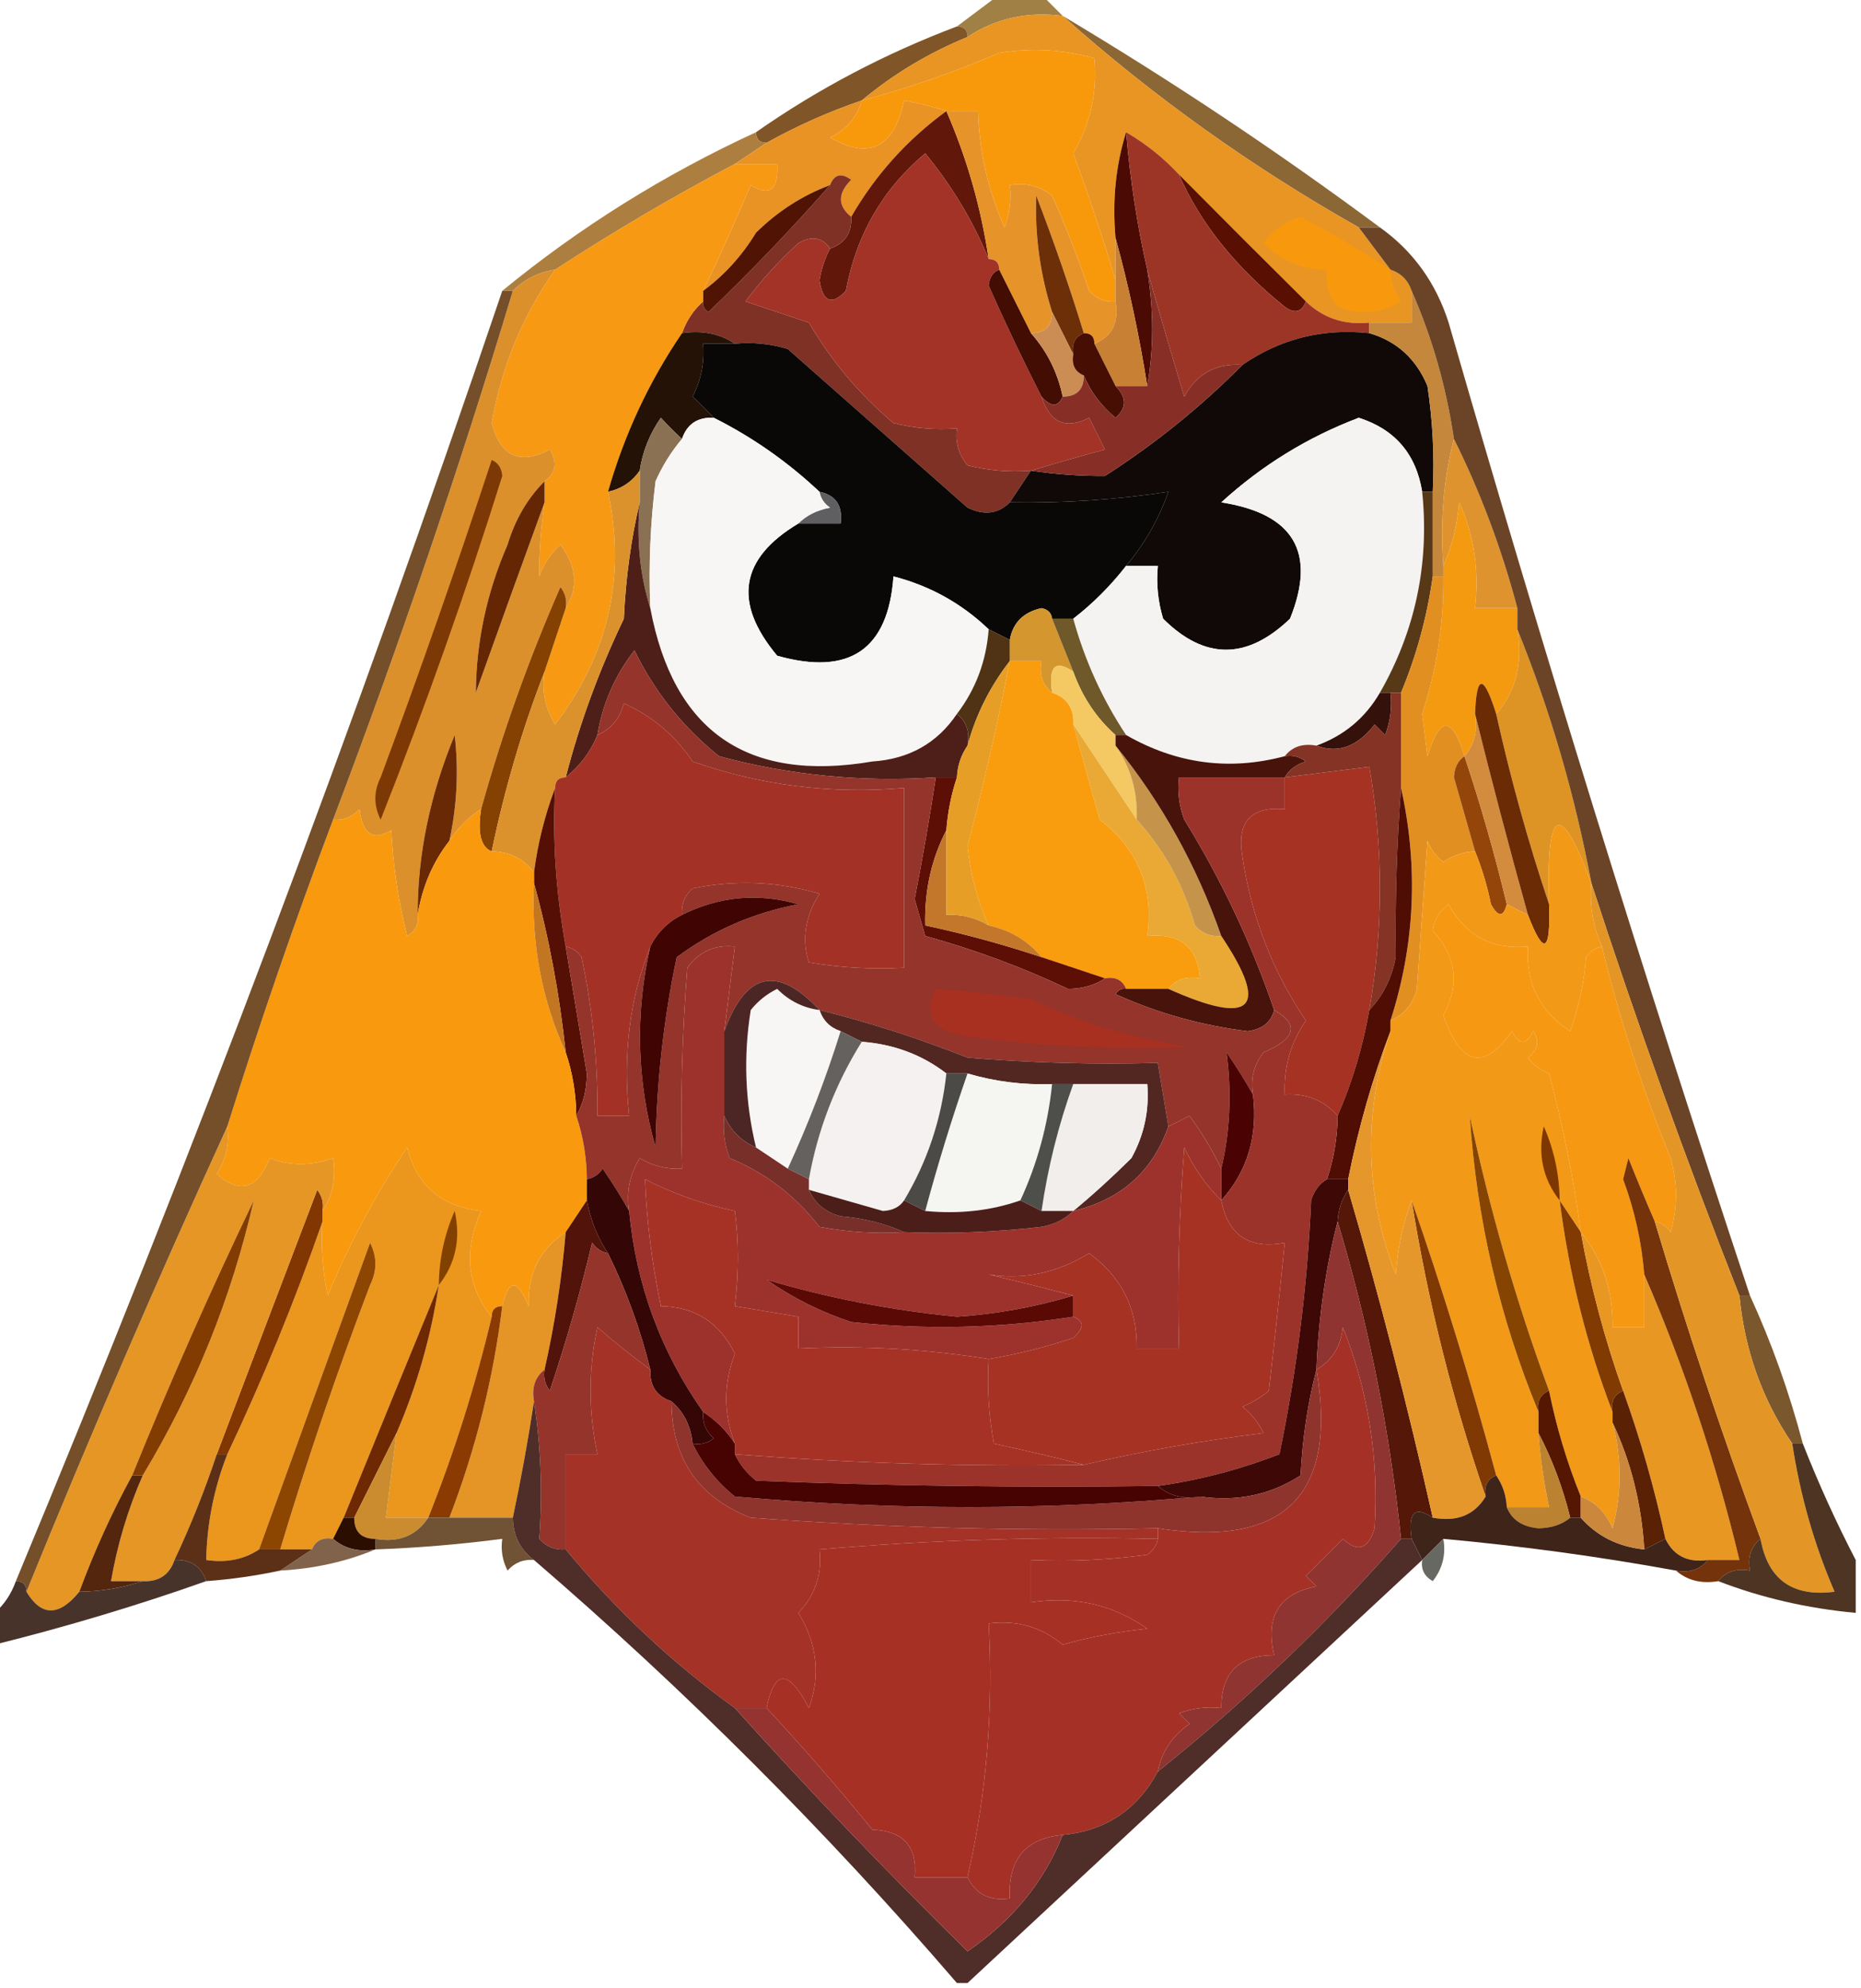 <?xml version="1.0" encoding="UTF-8"?>
<!DOCTYPE svg PUBLIC "-//W3C//DTD SVG 1.1//EN" "http://www.w3.org/Graphics/SVG/1.1/DTD/svg11.dtd">
<svg xmlns="http://www.w3.org/2000/svg" version="1.1" width="176px" height="188px" style="shape-rendering:geometricPrecision; text-rendering:geometricPrecision; image-rendering:optimizeQuality; fill-rule:evenodd; clip-rule:evenodd" xmlns:xlink="http://www.w3.org/1999/xlink">
<g><path style="opacity:1" fill="#a08044" d="M 94.5,-0.5 C 95.833,-0.5 97.167,-0.5 98.5,-0.5C 99.167,0.167 99.833,0.833 100.5,1.5C 97.162,1.065 94.162,1.732 91.5,3.5C 91.5,2.833 91.167,2.5 90.5,2.5C 91.833,1.5 93.167,0.5 94.5,-0.5 Z"/></g>
<g><path style="opacity:1" fill="#8b6735" d="M 100.5,1.5 C 110.852,7.673 120.852,14.34 130.5,21.5C 129.833,21.5 129.167,21.5 128.5,21.5C 118.387,15.79 109.053,9.124 100.5,1.5 Z"/></g>
<g><path style="opacity:1" fill="#805628" d="M 90.5,2.5 C 91.167,2.5 91.5,2.833 91.5,3.5C 87.827,5 84.494,7 81.5,9.5C 78.378,10.561 75.378,11.895 72.5,13.5C 71.833,13.5 71.5,13.167 71.5,12.5C 77.352,8.406 83.685,5.073 90.5,2.5 Z"/></g>
<g><path style="opacity:1" fill="#f8990c" d="M 105.5,26.5 C 105.5,27.167 105.5,27.833 105.5,28.5C 104.504,28.586 103.671,28.252 103,27.5C 101.985,24.442 100.819,21.442 99.5,18.5C 98.311,17.571 96.978,17.238 95.5,17.5C 95.657,18.873 95.49,20.207 95,21.5C 93.438,17.985 92.605,14.319 92.5,10.5C 91.5,10.5 90.5,10.5 89.5,10.5C 88.238,10.093 86.905,9.76 85.5,9.5C 84.55,13.977 82.217,15.144 78.5,13C 80.063,12.241 81.063,11.074 81.5,9.5C 85.961,8.31 90.294,6.81 94.5,5C 97.531,4.505 100.531,4.671 103.5,5.5C 103.797,8.724 103.13,11.724 101.5,14.5C 102.989,18.524 104.322,22.524 105.5,26.5 Z"/></g>
<g><path style="opacity:1" fill="#ac7f41" d="M 71.5,12.5 C 71.5,13.167 71.833,13.5 72.5,13.5C 71.5,14.167 70.5,14.833 69.5,15.5C 63.633,18.596 57.967,21.929 52.5,25.5C 50.938,25.733 49.605,26.399 48.5,27.5C 48.167,27.5 47.833,27.5 47.5,27.5C 54.791,21.513 62.791,16.513 71.5,12.5 Z"/></g>
<g><path style="opacity:1" fill="#e99325" d="M 81.5,9.5 C 81.063,11.074 80.063,12.241 78.5,13C 82.217,15.144 84.55,13.977 85.5,9.5C 86.905,9.76 88.238,10.093 89.5,10.5C 85.788,13.211 82.788,16.544 80.5,20.5C 79.209,19.458 79.209,18.292 80.5,17C 79.563,16.308 78.897,16.475 78.5,17.5C 75.884,18.48 73.551,19.98 71.5,22C 70.167,24.191 68.5,26.024 66.5,27.5C 68.053,24.24 69.553,20.907 71,17.5C 72.813,18.609 73.646,17.942 73.5,15.5C 72.167,15.5 70.833,15.5 69.5,15.5C 70.5,14.833 71.5,14.167 72.5,13.5C 75.378,11.895 78.378,10.561 81.5,9.5 Z"/></g>
<g><path style="opacity:1" fill="#e89523" d="M 100.5,1.5 C 109.053,9.124 118.387,15.79 128.5,21.5C 129.5,22.833 130.5,24.167 131.5,25.5C 132.5,25.833 133.167,26.5 133.5,27.5C 133.5,28.5 133.5,29.5 133.5,30.5C 132.167,30.5 130.833,30.5 129.5,30.5C 127.142,30.747 125.142,30.081 123.5,28.5C 119.509,24.543 115.509,20.543 111.5,16.5C 110.055,14.937 108.389,13.604 106.5,12.5C 105.521,15.625 105.187,18.958 105.5,22.5C 105.5,23.833 105.5,25.167 105.5,26.5C 104.322,22.524 102.989,18.524 101.5,14.5C 103.13,11.724 103.797,8.724 103.5,5.5C 100.531,4.671 97.531,4.505 94.5,5C 90.294,6.81 85.961,8.31 81.5,9.5C 84.494,7 87.827,5 91.5,3.5C 94.162,1.732 97.162,1.065 100.5,1.5 Z"/></g>
<g><path style="opacity:1" fill="#5a0f03" d="M 111.5,16.5 C 115.509,20.543 119.509,24.543 123.5,28.5C 123.103,29.525 122.437,29.692 121.5,29C 116.843,25.256 113.51,21.089 111.5,16.5 Z"/></g>
<g><path style="opacity:1" fill="#61180a" d="M 89.5,10.5 C 91.455,14.987 92.788,19.654 93.5,24.5C 92.046,20.939 90.046,17.606 87.5,14.5C 83.468,17.891 80.968,22.225 80,27.5C 78.657,28.902 77.824,28.569 77.5,26.5C 77.685,25.416 78.018,24.416 78.5,23.5C 79.906,23.027 80.573,22.027 80.5,20.5C 82.788,16.544 85.788,13.211 89.5,10.5 Z"/></g>
<g><path style="opacity:1" fill="#4b0b04" d="M 106.5,12.5 C 106.884,17.01 107.551,21.343 108.5,25.5C 109.119,29.356 109.119,33.023 108.5,36.5C 107.734,31.661 106.734,26.994 105.5,22.5C 105.187,18.958 105.521,15.625 106.5,12.5 Z"/></g>
<g><path style="opacity:1" fill="#803125" d="M 80.5,20.5 C 80.573,22.027 79.906,23.027 78.5,23.5C 77.749,22.427 76.749,22.26 75.5,23C 73.649,24.684 71.982,26.517 70.5,28.5C 72.5,29.167 74.5,29.833 76.5,30.5C 78.603,34.106 81.269,37.273 84.5,40C 86.473,40.495 88.473,40.662 90.5,40.5C 90.33,41.822 90.663,42.989 91.5,44C 93.473,44.495 95.473,44.662 97.5,44.5C 96.833,45.5 96.167,46.5 95.5,47.5C 94.399,48.598 93.066,48.765 91.5,48C 85.833,43 80.167,38 74.5,33C 72.866,32.507 71.199,32.34 69.5,32.5C 68.081,31.549 66.415,31.215 64.5,31.5C 64.932,30.291 65.599,29.291 66.5,28.5C 66.435,28.938 66.601,29.272 67,29.5C 71.065,25.605 74.898,21.605 78.5,17.5C 78.897,16.475 79.563,16.308 80.5,17C 79.209,18.292 79.209,19.458 80.5,20.5 Z"/></g>
<g><path style="opacity:1" fill="#e6942a" d="M 89.5,10.5 C 90.5,10.5 91.5,10.5 92.5,10.5C 92.605,14.319 93.438,17.985 95,21.5C 95.49,20.207 95.657,18.873 95.5,17.5C 96.978,17.238 98.311,17.571 99.5,18.5C 100.819,21.442 101.985,24.442 103,27.5C 103.671,28.252 104.504,28.586 105.5,28.5C 105.843,30.483 105.176,31.817 103.5,32.5C 103.5,31.833 103.167,31.5 102.5,31.5C 101.157,27.136 99.657,22.803 98,18.5C 97.86,22.234 98.36,25.901 99.5,29.5C 99.5,30.833 98.833,31.5 97.5,31.5C 96.5,29.5 95.5,27.5 94.5,25.5C 94.5,24.833 94.167,24.5 93.5,24.5C 92.788,19.654 91.455,14.987 89.5,10.5 Z"/></g>
<g><path style="opacity:1" fill="#f79912" d="M 69.5,15.5 C 70.833,15.5 72.167,15.5 73.5,15.5C 73.646,17.942 72.813,18.609 71,17.5C 69.553,20.907 68.053,24.24 66.5,27.5C 66.5,27.833 66.5,28.167 66.5,28.5C 65.599,29.291 64.932,30.291 64.5,31.5C 61.38,36.077 59.046,41.077 57.5,46.5C 59.225,54.507 57.558,61.84 52.5,68.5C 51.548,66.955 51.215,65.288 51.5,63.5C 52.167,61.5 52.833,59.5 53.5,57.5C 54.709,55.565 54.542,53.565 53,51.5C 52.085,52.328 51.419,53.328 51,54.5C 50.982,52.203 51.149,49.87 51.5,47.5C 51.5,46.833 51.5,46.167 51.5,45.5C 52.574,44.749 52.74,43.749 52,42.5C 49.173,43.999 47.34,43.165 46.5,40C 47.448,34.638 49.448,29.805 52.5,25.5C 57.967,21.929 63.633,18.596 69.5,15.5 Z"/></g>
<g><path style="opacity:1" fill="#9d3526" d="M 106.5,12.5 C 108.389,13.604 110.055,14.937 111.5,16.5C 113.51,21.089 116.843,25.256 121.5,29C 122.437,29.692 123.103,29.525 123.5,28.5C 125.142,30.081 127.142,30.747 129.5,30.5C 129.5,30.833 129.5,31.167 129.5,31.5C 125.095,31.03 121.095,32.031 117.5,34.5C 115.007,34.329 113.174,35.329 112,37.5C 110.758,33.407 109.591,29.407 108.5,25.5C 107.551,21.343 106.884,17.01 106.5,12.5 Z"/></g>
<g><path style="opacity:1" fill="#f8990d" d="M 131.5,25.5 C 131.539,26.583 131.873,27.583 132.5,28.5C 130.579,29.641 128.579,29.808 126.5,29C 125.663,27.989 125.33,26.822 125.5,25.5C 123.169,25.502 121.169,24.669 119.5,23C 120.399,21.764 121.566,20.93 123,20.5C 125.955,22.057 128.788,23.724 131.5,25.5 Z"/></g>
<g><path style="opacity:1" fill="#511303" d="M 78.5,17.5 C 74.898,21.605 71.065,25.605 67,29.5C 66.601,29.272 66.435,28.938 66.5,28.5C 66.5,28.167 66.5,27.833 66.5,27.5C 68.5,26.024 70.167,24.191 71.5,22C 73.551,19.98 75.884,18.48 78.5,17.5 Z"/></g>
<g><path style="opacity:1" fill="#6c2f07" d="M 102.5,31.5 C 101.662,31.842 101.328,32.508 101.5,33.5C 100.833,32.167 100.167,30.833 99.5,29.5C 98.36,25.901 97.86,22.234 98,18.5C 99.657,22.803 101.157,27.136 102.5,31.5 Z"/></g>
<g><path style="opacity:1" fill="#c88134" d="M 105.5,22.5 C 106.734,26.994 107.734,31.661 108.5,36.5C 107.5,36.5 106.5,36.5 105.5,36.5C 104.833,35.167 104.167,33.833 103.5,32.5C 105.176,31.817 105.843,30.483 105.5,28.5C 105.5,27.833 105.5,27.167 105.5,26.5C 105.5,25.167 105.5,23.833 105.5,22.5 Z"/></g>
<g><path style="opacity:1" fill="#a23326" d="M 93.5,24.5 C 94.167,24.5 94.5,24.833 94.5,25.5C 93.903,25.735 93.57,26.235 93.5,27C 95.069,30.538 96.736,34.038 98.5,37.5C 99.276,39.974 100.776,40.641 103,39.5C 103.5,40.5 104,41.5 104.5,42.5C 102.031,43.168 99.698,43.835 97.5,44.5C 95.473,44.662 93.473,44.495 91.5,44C 90.663,42.989 90.33,41.822 90.5,40.5C 88.473,40.662 86.473,40.495 84.5,40C 81.269,37.273 78.603,34.106 76.5,30.5C 74.5,29.833 72.5,29.167 70.5,28.5C 71.982,26.517 73.649,24.684 75.5,23C 76.749,22.26 77.749,22.427 78.5,23.5C 78.018,24.416 77.685,25.416 77.5,26.5C 77.824,28.569 78.657,28.902 80,27.5C 80.968,22.225 83.468,17.891 87.5,14.5C 90.046,17.606 92.046,20.939 93.5,24.5 Z"/></g>
<g><path style="opacity:1" fill="#430d04" d="M 94.5,25.5 C 95.5,27.5 96.5,29.5 97.5,31.5C 99.025,33.216 100.025,35.216 100.5,37.5C 100.062,38.506 99.396,38.506 98.5,37.5C 96.736,34.038 95.069,30.538 93.5,27C 93.57,26.235 93.903,25.735 94.5,25.5 Z"/></g>
<g><path style="opacity:1" fill="#cb8d53" d="M 99.5,29.5 C 100.167,30.833 100.833,32.167 101.5,33.5C 101.328,34.492 101.662,35.158 102.5,35.5C 102.5,36.833 101.833,37.5 100.5,37.5C 100.025,35.216 99.025,33.216 97.5,31.5C 98.833,31.5 99.5,30.833 99.5,29.5 Z"/></g>
<g><path style="opacity:1" fill="#100907" d="M 129.5,31.5 C 132.091,32.254 133.924,33.921 135,36.5C 135.498,39.817 135.665,43.15 135.5,46.5C 135.167,46.5 134.833,46.5 134.5,46.5C 133.923,42.925 131.923,40.591 128.5,39.5C 123.662,41.337 119.328,44.004 115.5,47.5C 122.361,48.568 124.528,52.235 122,58.5C 117.925,62.41 113.925,62.41 110,58.5C 109.506,56.866 109.34,55.199 109.5,53.5C 108.5,53.5 107.5,53.5 106.5,53.5C 108.254,51.411 109.587,49.078 110.5,46.5C 105.537,47.254 100.537,47.587 95.5,47.5C 96.167,46.5 96.833,45.5 97.5,44.5C 99.87,44.851 102.203,45.018 104.5,45C 109.23,41.971 113.563,38.471 117.5,34.5C 121.095,32.031 125.095,31.03 129.5,31.5 Z"/></g>
<g><path style="opacity:1" fill="#251206" d="M 64.5,31.5 C 66.415,31.215 68.081,31.549 69.5,32.5C 68.5,32.5 67.5,32.5 66.5,32.5C 66.643,34.262 66.309,35.929 65.5,37.5C 66.243,38.182 66.909,38.849 67.5,39.5C 65.973,39.427 64.973,40.094 64.5,41.5C 63.849,40.909 63.182,40.243 62.5,39.5C 61.438,41.022 60.771,42.688 60.5,44.5C 59.778,45.551 58.778,46.218 57.5,46.5C 59.046,41.077 61.38,36.077 64.5,31.5 Z"/></g>
<g><path style="opacity:1" fill="#470e04" d="M 102.5,31.5 C 103.167,31.5 103.5,31.833 103.5,32.5C 104.167,33.833 104.833,35.167 105.5,36.5C 106.562,37.575 106.562,38.575 105.5,39.5C 104.141,38.376 103.141,37.042 102.5,35.5C 101.662,35.158 101.328,34.492 101.5,33.5C 101.328,32.508 101.662,31.842 102.5,31.5 Z"/></g>
<g><path style="opacity:1" fill="#872f26" d="M 108.5,25.5 C 109.591,29.407 110.758,33.407 112,37.5C 113.174,35.329 115.007,34.329 117.5,34.5C 113.563,38.471 109.23,41.971 104.5,45C 102.203,45.018 99.87,44.851 97.5,44.5C 99.698,43.835 102.031,43.168 104.5,42.5C 104,41.5 103.5,40.5 103,39.5C 100.776,40.641 99.276,39.974 98.5,37.5C 99.396,38.506 100.062,38.506 100.5,37.5C 101.833,37.5 102.5,36.833 102.5,35.5C 103.141,37.042 104.141,38.376 105.5,39.5C 106.562,38.575 106.562,37.575 105.5,36.5C 106.5,36.5 107.5,36.5 108.5,36.5C 109.119,33.023 109.119,29.356 108.5,25.5 Z"/></g>
<g><path style="opacity:1" fill="#c4873b" d="M 133.5,27.5 C 135.435,31.895 136.769,36.562 137.5,41.5C 136.517,45.298 136.183,49.298 136.5,53.5C 136.5,53.833 136.5,54.167 136.5,54.5C 136.167,54.5 135.833,54.5 135.5,54.5C 135.5,51.833 135.5,49.167 135.5,46.5C 135.665,43.15 135.498,39.817 135,36.5C 133.924,33.921 132.091,32.254 129.5,31.5C 129.5,31.167 129.5,30.833 129.5,30.5C 130.833,30.5 132.167,30.5 133.5,30.5C 133.5,29.5 133.5,28.5 133.5,27.5 Z"/></g>
<g><path style="opacity:1" fill="#0a0707" d="M 69.5,32.5 C 71.199,32.34 72.866,32.507 74.5,33C 80.167,38 85.833,43 91.5,48C 93.066,48.765 94.399,48.598 95.5,47.5C 100.537,47.587 105.537,47.254 110.5,46.5C 109.587,49.078 108.254,51.411 106.5,53.5C 105.027,55.395 103.36,57.061 101.5,58.5C 100.833,58.5 100.167,58.5 99.5,58.5C 99.44,57.957 99.107,57.624 98.5,57.5C 96.787,57.879 95.787,58.879 95.5,60.5C 94.833,60.167 94.167,59.833 93.5,59.5C 90.948,57.057 87.948,55.39 84.5,54.5C 84.001,61.427 80.334,63.927 73.5,62C 69.301,56.977 69.968,52.81 75.5,49.5C 76.833,49.5 78.167,49.5 79.5,49.5C 79.715,47.821 79.048,46.821 77.5,46.5C 74.487,43.664 71.154,41.331 67.5,39.5C 66.909,38.849 66.243,38.182 65.5,37.5C 66.309,35.929 66.643,34.262 66.5,32.5C 67.5,32.5 68.5,32.5 69.5,32.5 Z"/></g>
<g><path style="opacity:1" fill="#8a7153" d="M 64.5,41.5 C 63.495,42.683 62.662,44.016 62,45.5C 61.501,49.486 61.334,53.486 61.5,57.5C 60.521,54.375 60.187,51.042 60.5,47.5C 60.5,46.5 60.5,45.5 60.5,44.5C 60.771,42.688 61.438,41.022 62.5,39.5C 63.182,40.243 63.849,40.909 64.5,41.5 Z"/></g>
<g><path style="opacity:1" fill="#f4f3f1" d="M 134.5,46.5 C 135.191,53.296 133.857,59.629 130.5,65.5C 129.109,67.89 127.109,69.557 124.5,70.5C 123.209,70.263 122.209,70.596 121.5,71.5C 116.266,72.895 111.266,72.229 106.5,69.5C 104.261,66.126 102.594,62.459 101.5,58.5C 103.36,57.061 105.027,55.395 106.5,53.5C 107.5,53.5 108.5,53.5 109.5,53.5C 109.34,55.199 109.506,56.866 110,58.5C 113.925,62.41 117.925,62.41 122,58.5C 124.528,52.235 122.361,48.568 115.5,47.5C 119.328,44.004 123.662,41.337 128.5,39.5C 131.923,40.591 133.923,42.925 134.5,46.5 Z"/></g>
<g><path style="opacity:1" fill="#dc902c" d="M 52.5,25.5 C 49.448,29.805 47.448,34.638 46.5,40C 47.34,43.165 49.173,43.999 52,42.5C 52.74,43.749 52.574,44.749 51.5,45.5C 49.883,47.121 48.716,49.121 48,51.5C 46.038,56.009 45.038,60.675 45,65.5C 47.183,59.391 49.349,53.391 51.5,47.5C 51.149,49.87 50.982,52.203 51,54.5C 51.419,53.328 52.085,52.328 53,51.5C 54.542,53.565 54.709,55.565 53.5,57.5C 53.631,56.761 53.464,56.094 53,55.5C 49.99,62.365 47.49,69.365 45.5,76.5C 44.272,77.306 43.272,78.306 42.5,79.5C 43.221,76.183 43.388,72.849 43,69.5C 40.652,75.18 39.485,80.847 39.5,86.5C 39.631,87.376 39.297,88.043 38.5,88.5C 37.676,85.215 37.176,81.882 37,78.5C 35.283,79.552 34.283,78.886 34,76.5C 33.329,77.252 32.496,77.586 31.5,77.5C 37.771,60.976 43.438,44.309 48.5,27.5C 49.605,26.399 50.938,25.733 52.5,25.5 Z"/></g>
<g><path style="opacity:1" fill="#5f5f61" d="M 77.5,46.5 C 79.048,46.821 79.715,47.821 79.5,49.5C 78.167,49.5 76.833,49.5 75.5,49.5C 76.263,48.732 77.263,48.232 78.5,48C 77.944,47.617 77.611,47.117 77.5,46.5 Z"/></g>
<g><path style="opacity:1" fill="#df932f" d="M 137.5,41.5 C 140.007,46.537 142.007,51.87 143.5,57.5C 142.167,57.5 140.833,57.5 139.5,57.5C 139.905,53.952 139.405,50.619 138,47.5C 137.809,49.708 137.309,51.708 136.5,53.5C 136.183,49.298 136.517,45.298 137.5,41.5 Z"/></g>
<g><path style="opacity:1" fill="#583917" d="M 134.5,46.5 C 134.833,46.5 135.167,46.5 135.5,46.5C 135.5,49.167 135.5,51.833 135.5,54.5C 134.965,58.309 133.965,61.976 132.5,65.5C 132.167,65.5 131.833,65.5 131.5,65.5C 131.167,65.5 130.833,65.5 130.5,65.5C 133.857,59.629 135.191,53.296 134.5,46.5 Z"/></g>
<g><path style="opacity:1" fill="#7c3906" d="M 46.5,43.5 C 47.097,43.735 47.43,44.235 47.5,45C 44.061,55.985 40.228,66.818 36,77.5C 35.333,76.167 35.333,74.833 36,73.5C 39.685,63.587 43.185,53.587 46.5,43.5 Z"/></g>
<g><path style="opacity:1" fill="#652703" d="M 51.5,45.5 C 51.5,46.167 51.5,46.833 51.5,47.5C 49.349,53.391 47.183,59.391 45,65.5C 45.038,60.675 46.038,56.009 48,51.5C 48.716,49.121 49.883,47.121 51.5,45.5 Z"/></g>
<g><path style="opacity:1" fill="#854102" d="M 53.5,57.5 C 52.833,59.5 52.167,61.5 51.5,63.5C 49.384,68.952 47.717,74.619 46.5,80.5C 45.479,80.101 45.145,78.767 45.5,76.5C 47.49,69.365 49.99,62.365 53,55.5C 53.464,56.094 53.631,56.761 53.5,57.5 Z"/></g>
<g><path style="opacity:1" fill="#f8f6f4" d="M 67.5,39.5 C 71.154,41.331 74.487,43.664 77.5,46.5C 77.611,47.117 77.944,47.617 78.5,48C 77.263,48.232 76.263,48.732 75.5,49.5C 69.968,52.81 69.301,56.977 73.5,62C 80.334,63.927 84.001,61.427 84.5,54.5C 87.948,55.39 90.948,57.057 93.5,59.5C 93.278,62.504 92.278,65.171 90.5,67.5C 88.634,70.27 85.968,71.77 82.5,72C 70.689,74.01 63.689,69.177 61.5,57.5C 61.334,53.486 61.501,49.486 62,45.5C 62.662,44.016 63.495,42.683 64.5,41.5C 64.973,40.094 65.973,39.427 67.5,39.5 Z"/></g>
<g><path style="opacity:1" fill="#d4962f" d="M 99.5,58.5 C 100.167,60.167 100.833,61.833 101.5,63.5C 99.797,62.34 99.131,63.007 99.5,65.5C 98.596,64.791 98.263,63.791 98.5,62.5C 97.5,62.5 96.5,62.5 95.5,62.5C 95.5,61.833 95.5,61.167 95.5,60.5C 95.787,58.879 96.787,57.879 98.5,57.5C 99.107,57.624 99.44,57.957 99.5,58.5 Z"/></g>
<g><path style="opacity:1" fill="#f39a10" d="M 143.5,57.5 C 143.5,58.167 143.5,58.833 143.5,59.5C 144.036,62.698 143.369,65.365 141.5,67.5C 140.305,63.714 139.638,63.714 139.5,67.5C 139.768,69.099 139.434,70.432 138.5,71.5C 137.333,67.667 136.167,67.667 135,71.5C 134.833,70.167 134.667,68.833 134.5,67.5C 135.886,63.266 136.553,58.932 136.5,54.5C 136.5,54.167 136.5,53.833 136.5,53.5C 137.309,51.708 137.809,49.708 138,47.5C 139.405,50.619 139.905,53.952 139.5,57.5C 140.833,57.5 142.167,57.5 143.5,57.5 Z"/></g>
<g><path style="opacity:1" fill="#6f5829" d="M 99.5,58.5 C 100.167,58.5 100.833,58.5 101.5,58.5C 102.594,62.459 104.261,66.126 106.5,69.5C 106.167,69.5 105.833,69.5 105.5,69.5C 103.684,67.882 102.351,65.882 101.5,63.5C 100.833,61.833 100.167,60.167 99.5,58.5 Z"/></g>
<g><path style="opacity:1" fill="#4e1f18" d="M 60.5,47.5 C 60.187,51.042 60.521,54.375 61.5,57.5C 63.689,69.177 70.689,74.01 82.5,72C 85.968,71.77 88.634,70.27 90.5,67.5C 91.404,68.209 91.737,69.209 91.5,70.5C 90.89,71.391 90.557,72.391 90.5,73.5C 89.833,73.5 89.167,73.5 88.5,73.5C 81.528,73.971 74.694,73.305 68,71.5C 64.57,68.741 61.903,65.408 60,61.5C 58.155,63.867 56.989,66.534 56.5,69.5C 55.857,71.076 54.857,72.41 53.5,73.5C 54.816,68.394 56.649,63.394 59,58.5C 59.177,54.644 59.677,50.977 60.5,47.5 Z"/></g>
<g><path style="opacity:1" fill="#503314" d="M 93.5,59.5 C 94.167,59.833 94.833,60.167 95.5,60.5C 95.5,61.167 95.5,61.833 95.5,62.5C 93.618,64.93 92.285,67.596 91.5,70.5C 91.737,69.209 91.404,68.209 90.5,67.5C 92.278,65.171 93.278,62.504 93.5,59.5 Z"/></g>
<g><path style="opacity:1" fill="#34110b" d="M 130.5,65.5 C 130.833,65.5 131.167,65.5 131.5,65.5C 131.657,66.873 131.49,68.207 131,69.5C 130.667,69.167 130.333,68.833 130,68.5C 128.363,70.606 126.53,71.272 124.5,70.5C 127.109,69.557 129.109,67.89 130.5,65.5 Z"/></g>
<g><path style="opacity:1" fill="#dd9425" d="M 143.5,59.5 C 146.61,67.175 148.944,75.175 150.5,83.5C 147.538,75.572 146.205,76.239 146.5,85.5C 144.544,79.687 142.877,73.687 141.5,67.5C 143.369,65.365 144.036,62.698 143.5,59.5 Z"/></g>
<g><path style="opacity:1" fill="#6b4428" d="M 128.5,21.5 C 129.167,21.5 129.833,21.5 130.5,21.5C 133.624,23.724 135.791,26.724 137,30.5C 145.886,61.383 155.386,92.049 165.5,122.5C 165.167,122.5 164.833,122.5 164.5,122.5C 159.428,109.614 154.761,96.614 150.5,83.5C 148.944,75.175 146.61,67.175 143.5,59.5C 143.5,58.833 143.5,58.167 143.5,57.5C 142.007,51.87 140.007,46.537 137.5,41.5C 136.769,36.562 135.435,31.895 133.5,27.5C 133.167,26.5 132.5,25.833 131.5,25.5C 130.5,24.167 129.5,22.833 128.5,21.5 Z"/></g>
<g><path style="opacity:1" fill="#f4c862" d="M 101.5,63.5 C 102.351,65.882 103.684,67.882 105.5,69.5C 105.5,69.833 105.5,70.167 105.5,70.5C 106.933,72.558 107.6,74.891 107.5,77.5C 105.5,74.5 103.5,71.5 101.5,68.5C 101.573,66.973 100.906,65.973 99.5,65.5C 99.131,63.007 99.797,62.34 101.5,63.5 Z"/></g>
<g><path style="opacity:1" fill="#db922c" d="M 60.5,44.5 C 60.5,45.5 60.5,46.5 60.5,47.5C 59.677,50.977 59.177,54.644 59,58.5C 56.649,63.394 54.816,68.394 53.5,73.5C 52.833,73.5 52.5,73.833 52.5,74.5C 51.525,77.067 50.858,79.733 50.5,82.5C 49.533,81.194 48.199,80.527 46.5,80.5C 47.717,74.619 49.384,68.952 51.5,63.5C 51.215,65.288 51.548,66.955 52.5,68.5C 57.558,61.84 59.225,54.507 57.5,46.5C 58.778,46.218 59.778,45.551 60.5,44.5 Z"/></g>
<g><path style="opacity:1" fill="#a43125" d="M 64.5,86.5 C 63.167,87.167 62.167,88.167 61.5,89.5C 59.554,94.396 58.887,99.729 59.5,105.5C 58.5,105.5 57.5,105.5 56.5,105.5C 56.55,100.448 56.05,95.448 55,90.5C 54.617,89.944 54.117,89.611 53.5,89.5C 52.566,84.334 52.233,79.334 52.5,74.5C 52.5,73.833 52.833,73.5 53.5,73.5C 54.857,72.41 55.857,71.076 56.5,69.5C 57.79,68.942 58.623,67.942 59,66.5C 61.691,67.714 63.858,69.548 65.5,72C 71.942,74.265 78.609,75.099 85.5,74.5C 85.5,80.167 85.5,85.833 85.5,91.5C 82.482,91.665 79.482,91.498 76.5,91C 75.803,88.841 76.137,86.674 77.5,84.5C 73.541,83.34 69.541,83.174 65.5,84C 64.748,84.671 64.414,85.504 64.5,86.5 Z"/></g>
<g><path style="opacity:1" fill="#e28f22" d="M 135.5,54.5 C 135.833,54.5 136.167,54.5 136.5,54.5C 136.553,58.932 135.886,63.266 134.5,67.5C 134.667,68.833 134.833,70.167 135,71.5C 136.167,67.667 137.333,67.667 138.5,71.5C 137.876,71.917 137.543,72.584 137.5,73.5C 138.173,75.851 138.84,78.184 139.5,80.5C 138.417,80.539 137.417,80.873 136.5,81.5C 135.808,80.975 135.308,80.308 135,79.5C 134.667,84.167 134.333,88.833 134,93.5C 133.623,94.942 132.79,95.942 131.5,96.5C 133.822,89.289 134.155,81.956 132.5,74.5C 132.5,71.5 132.5,68.5 132.5,65.5C 133.965,61.976 134.965,58.309 135.5,54.5 Z"/></g>
<g><path style="opacity:1" fill="#6a2905" d="M 42.5,79.5 C 40.935,81.509 39.935,83.843 39.5,86.5C 39.485,80.847 40.652,75.18 43,69.5C 43.388,72.849 43.221,76.183 42.5,79.5 Z"/></g>
<g><path style="opacity:1" fill="#a53223" d="M 129.5,95.5 C 128.87,99.048 127.87,102.381 126.5,105.5C 125.221,104.032 123.554,103.365 121.5,103.5C 121.396,100.91 122.063,98.577 123.5,96.5C 120.34,91.82 118.34,86.653 117.5,81C 116.932,77.737 118.266,76.237 121.5,76.5C 121.5,75.5 121.5,74.5 121.5,73.5C 124.167,73.167 126.833,72.833 129.5,72.5C 130.833,80.167 130.833,87.833 129.5,95.5 Z"/></g>
<g><path style="opacity:1" fill="#e9a934" d="M 101.5,68.5 C 103.5,71.5 105.5,74.5 107.5,77.5C 110.097,80.356 111.93,83.689 113,87.5C 113.671,88.252 114.504,88.586 115.5,88.5C 120.12,95.399 118.453,97.065 110.5,93.5C 111.209,92.596 112.209,92.263 113.5,92.5C 113.254,89.53 111.588,88.197 108.5,88.5C 109.128,83.962 107.628,80.295 104,77.5C 103.151,74.479 102.317,71.479 101.5,68.5 Z"/></g>
<g><path style="opacity:1" fill="#560f04" d="M 52.5,74.5 C 52.233,79.334 52.566,84.334 53.5,89.5C 54.163,93.49 54.83,97.49 55.5,101.5C 55.489,103.045 55.156,104.378 54.5,105.5C 54.483,103.435 54.15,101.435 53.5,99.5C 52.913,93.963 51.913,88.63 50.5,83.5C 50.5,83.167 50.5,82.833 50.5,82.5C 50.858,79.733 51.525,77.067 52.5,74.5 Z"/></g>
<g><path style="opacity:1" fill="#f99c0d" d="M 95.5,62.5 C 96.5,62.5 97.5,62.5 98.5,62.5C 98.263,63.791 98.596,64.791 99.5,65.5C 100.906,65.973 101.573,66.973 101.5,68.5C 102.317,71.479 103.151,74.479 104,77.5C 107.628,80.295 109.128,83.962 108.5,88.5C 111.588,88.197 113.254,89.53 113.5,92.5C 112.209,92.263 111.209,92.596 110.5,93.5C 109.167,93.5 107.833,93.5 106.5,93.5C 106.158,92.662 105.492,92.328 104.5,92.5C 102.5,91.833 100.5,91.167 98.5,90.5C 97.232,88.953 95.565,87.953 93.5,87.5C 92.436,85.181 91.769,82.681 91.5,80C 93.026,74.201 94.359,68.368 95.5,62.5 Z"/></g>
<g><path style="opacity:1" fill="#c5944a" d="M 105.5,70.5 C 109.844,75.847 113.177,81.847 115.5,88.5C 114.504,88.586 113.671,88.252 113,87.5C 111.93,83.689 110.097,80.356 107.5,77.5C 107.6,74.891 106.933,72.558 105.5,70.5 Z"/></g>
<g><path style="opacity:1" fill="#48130b" d="M 105.5,70.5 C 105.5,70.167 105.5,69.833 105.5,69.5C 105.833,69.5 106.167,69.5 106.5,69.5C 111.266,72.229 116.266,72.895 121.5,71.5C 122.239,71.369 122.906,71.536 123.5,72C 122.584,72.278 121.918,72.778 121.5,73.5C 118.167,73.5 114.833,73.5 111.5,73.5C 111.343,74.873 111.51,76.207 112,77.5C 115.508,83.177 118.341,89.177 120.5,95.5C 120.209,96.649 119.376,97.316 118,97.5C 113.647,96.963 109.48,95.797 105.5,94C 105.728,93.601 106.062,93.435 106.5,93.5C 107.833,93.5 109.167,93.5 110.5,93.5C 118.453,97.065 120.12,95.399 115.5,88.5C 113.177,81.847 109.844,75.847 105.5,70.5 Z"/></g>
<g><path style="opacity:1" fill="#94460a" d="M 138.5,71.5 C 140.036,76.108 141.369,80.775 142.5,85.5C 142.19,86.738 141.69,86.738 141,85.5C 140.648,83.752 140.148,82.086 139.5,80.5C 138.84,78.184 138.173,75.851 137.5,73.5C 137.543,72.584 137.876,71.917 138.5,71.5 Z"/></g>
<g><path style="opacity:1" fill="#5d0f06" d="M 88.5,73.5 C 89.167,73.5 89.833,73.5 90.5,73.5C 89.962,75.117 89.629,76.784 89.5,78.5C 88.087,81.219 87.42,84.219 87.5,87.5C 91.223,88.297 94.89,89.297 98.5,90.5C 100.5,91.167 102.5,91.833 104.5,92.5C 103.551,93.152 102.385,93.486 101,93.5C 96.684,91.458 92.184,89.791 87.5,88.5C 87.167,87.333 86.833,86.167 86.5,85C 87.25,81.17 87.917,77.337 88.5,73.5 Z"/></g>
<g><path style="opacity:1" fill="#c3772a" d="M 89.5,78.5 C 89.5,81.167 89.5,83.833 89.5,86.5C 90.959,86.433 92.292,86.766 93.5,87.5C 95.565,87.953 97.232,88.953 98.5,90.5C 94.89,89.297 91.223,88.297 87.5,87.5C 87.42,84.219 88.087,81.219 89.5,78.5 Z"/></g>
<g><path style="opacity:1" fill="#e69e26" d="M 95.5,62.5 C 94.359,68.368 93.026,74.201 91.5,80C 91.769,82.681 92.436,85.181 93.5,87.5C 92.292,86.766 90.959,86.433 89.5,86.5C 89.5,83.833 89.5,81.167 89.5,78.5C 89.629,76.784 89.962,75.117 90.5,73.5C 90.557,72.391 90.89,71.391 91.5,70.5C 92.285,67.596 93.618,64.93 95.5,62.5 Z"/></g>
<g><path style="opacity:1" fill="#d38b3d" d="M 139.5,67.5 C 141.053,73.767 142.72,80.1 144.5,86.5C 143.833,86.167 143.167,85.833 142.5,85.5C 141.369,80.775 140.036,76.108 138.5,71.5C 139.434,70.432 139.768,69.099 139.5,67.5 Z"/></g>
<g><path style="opacity:1" fill="#6b2b05" d="M 141.5,67.5 C 142.877,73.687 144.544,79.687 146.5,85.5C 146.66,90.079 145.993,90.412 144.5,86.5C 142.72,80.1 141.053,73.767 139.5,67.5C 139.638,63.714 140.305,63.714 141.5,67.5 Z"/></g>
<g><path style="opacity:1" fill="#f9990d" d="M 39.5,86.5 C 39.935,83.843 40.935,81.509 42.5,79.5C 43.272,78.306 44.272,77.306 45.5,76.5C 45.145,78.767 45.479,80.101 46.5,80.5C 48.199,80.527 49.533,81.194 50.5,82.5C 50.5,82.833 50.5,83.167 50.5,83.5C 50.227,89.216 51.227,94.549 53.5,99.5C 54.15,101.435 54.483,103.435 54.5,105.5C 55.15,107.435 55.483,109.435 55.5,111.5C 55.5,112.167 55.5,112.833 55.5,113.5C 54.833,114.5 54.167,115.5 53.5,116.5C 51.059,118.075 49.893,120.408 50,123.5C 48.929,120.887 48.096,120.887 47.5,123.5C 46.833,123.5 46.5,123.833 46.5,124.5C 44.147,121.609 43.814,118.276 45.5,114.5C 41.745,114.079 39.412,112.079 38.5,108.5C 35.528,112.921 33.028,117.588 31,122.5C 30.503,120.19 30.337,117.857 30.5,115.5C 30.5,115.167 30.5,114.833 30.5,114.5C 31.451,113.081 31.785,111.415 31.5,109.5C 29.416,110.248 27.416,110.248 25.5,109.5C 24.351,112.429 22.685,112.929 20.5,111C 21.38,109.644 21.713,108.144 21.5,106.5C 24.575,96.697 27.908,87.031 31.5,77.5C 32.496,77.586 33.329,77.252 34,76.5C 34.283,78.886 35.283,79.552 37,78.5C 37.176,81.882 37.676,85.215 38.5,88.5C 39.297,88.043 39.631,87.376 39.5,86.5 Z"/></g>
<g><path style="opacity:1" fill="#c37622" d="M 50.5,83.5 C 51.913,88.63 52.913,93.963 53.5,99.5C 51.227,94.549 50.227,89.216 50.5,83.5 Z"/></g>
<g><path style="opacity:1" fill="#94342b" d="M 88.5,73.5 C 87.917,77.337 87.25,81.17 86.5,85C 86.833,86.167 87.167,87.333 87.5,88.5C 92.184,89.791 96.684,91.458 101,93.5C 102.385,93.486 103.551,93.152 104.5,92.5C 105.492,92.328 106.158,92.662 106.5,93.5C 106.062,93.435 105.728,93.601 105.5,94C 109.48,95.797 113.647,96.963 118,97.5C 119.376,97.316 120.209,96.649 120.5,95.5C 122.885,96.867 122.552,98.201 119.5,99.5C 118.571,100.689 118.238,102.022 118.5,103.5C 117.768,102.192 116.934,100.858 116,99.5C 116.497,103.321 116.331,106.987 115.5,110.5C 114.696,108.811 113.696,107.145 112.5,105.5C 111.817,105.863 111.15,106.196 110.5,106.5C 110.167,104.5 109.833,102.5 109.5,100.5C 103.491,100.666 97.491,100.499 91.5,100C 86.91,98.183 82.243,96.683 77.5,95.5C 73.528,91.241 70.528,91.908 68.5,97.5C 68.833,94.833 69.167,92.167 69.5,89.5C 67.61,89.296 66.11,89.963 65,91.5C 64.501,97.825 64.334,104.158 64.5,110.5C 63.069,110.579 61.736,110.246 60.5,109.5C 59.548,111.045 59.215,112.712 59.5,114.5C 58.768,113.192 57.934,111.858 57,110.5C 56.617,111.056 56.117,111.389 55.5,111.5C 55.483,109.435 55.15,107.435 54.5,105.5C 55.156,104.378 55.489,103.045 55.5,101.5C 54.83,97.49 54.163,93.49 53.5,89.5C 54.117,89.611 54.617,89.944 55,90.5C 56.05,95.448 56.55,100.448 56.5,105.5C 57.5,105.5 58.5,105.5 59.5,105.5C 58.887,99.729 59.554,94.396 61.5,89.5C 60.05,95.868 60.217,102.202 62,108.5C 62.088,102.39 62.755,96.39 64,90.5C 67.422,87.968 71.255,86.301 75.5,85.5C 71.723,84.406 68.056,84.739 64.5,86.5C 64.414,85.504 64.748,84.671 65.5,84C 69.541,83.174 73.541,83.34 77.5,84.5C 76.137,86.674 75.803,88.841 76.5,91C 79.482,91.498 82.482,91.665 85.5,91.5C 85.5,85.833 85.5,80.167 85.5,74.5C 78.609,75.099 71.942,74.265 65.5,72C 63.858,69.548 61.691,67.714 59,66.5C 58.623,67.942 57.79,68.942 56.5,69.5C 56.989,66.534 58.155,63.867 60,61.5C 61.903,65.408 64.57,68.741 68,71.5C 74.694,73.305 81.528,73.971 88.5,73.5 Z"/></g>
<g><path style="opacity:1" fill="#853324" d="M 131.5,65.5 C 131.833,65.5 132.167,65.5 132.5,65.5C 132.5,68.5 132.5,71.5 132.5,74.5C 132.104,79.655 131.937,84.988 132,90.5C 131.626,92.491 130.793,94.158 129.5,95.5C 130.833,87.833 130.833,80.167 129.5,72.5C 126.833,72.833 124.167,73.167 121.5,73.5C 121.918,72.778 122.584,72.278 123.5,72C 122.906,71.536 122.239,71.369 121.5,71.5C 122.209,70.596 123.209,70.263 124.5,70.5C 126.53,71.272 128.363,70.606 130,68.5C 130.333,68.833 130.667,69.167 131,69.5C 131.49,68.207 131.657,66.873 131.5,65.5 Z"/></g>
<g><path style="opacity:1" fill="#4f0d04" d="M 132.5,74.5 C 134.155,81.956 133.822,89.289 131.5,96.5C 131.5,96.833 131.5,97.167 131.5,97.5C 129.799,101.972 128.465,106.639 127.5,111.5C 126.833,111.5 126.167,111.5 125.5,111.5C 126.15,109.565 126.483,107.565 126.5,105.5C 127.87,102.381 128.87,99.048 129.5,95.5C 130.793,94.158 131.626,92.491 132,90.5C 131.937,84.988 132.104,79.655 132.5,74.5 Z"/></g>
<g><path style="opacity:1" fill="#f29917" d="M 150.5,83.5 C 150.325,85.621 150.659,87.621 151.5,89.5C 150.883,89.611 150.383,89.944 150,90.5C 149.814,92.9 149.314,95.234 148.5,97.5C 145.618,95.633 144.285,92.966 144.5,89.5C 141.112,89.812 138.612,88.479 137,85.5C 136.13,86.108 135.63,86.941 135.5,88C 137.742,90.435 138.076,93.102 136.5,96C 138.152,100.778 140.318,101.278 143,97.5C 143.667,98.833 144.333,98.833 145,97.5C 145.617,98.449 145.451,99.282 144.5,100C 145.025,100.692 145.692,101.192 146.5,101.5C 147.823,106.463 148.823,111.463 149.5,116.5C 148.833,115.5 148.167,114.5 147.5,113.5C 148.389,120.475 150.056,127.141 152.5,133.5C 152.5,133.833 152.5,134.167 152.5,134.5C 153.401,137.872 153.401,141.205 152.5,144.5C 151.859,143.007 150.859,142.007 149.5,141.5C 148.193,138.275 147.193,134.941 146.5,131.5C 143.386,123.05 140.886,114.383 139,105.5C 139.645,115.251 141.812,124.585 145.5,133.5C 145.5,134.167 145.5,134.833 145.5,135.5C 145.674,137.861 146.007,140.194 146.5,142.5C 145.167,142.5 143.833,142.5 142.5,142.5C 142.443,141.391 142.11,140.391 141.5,139.5C 139.124,130.641 136.457,121.974 133.5,113.5C 132.686,115.631 132.186,117.964 132,120.5C 129.067,112.926 128.9,105.26 131.5,97.5C 131.5,97.167 131.5,96.833 131.5,96.5C 132.79,95.942 133.623,94.942 134,93.5C 134.333,88.833 134.667,84.167 135,79.5C 135.308,80.308 135.808,80.975 136.5,81.5C 137.417,80.873 138.417,80.539 139.5,80.5C 140.148,82.086 140.648,83.752 141,85.5C 141.69,86.738 142.19,86.738 142.5,85.5C 143.167,85.833 143.833,86.167 144.5,86.5C 145.993,90.412 146.66,90.079 146.5,85.5C 146.205,76.239 147.538,75.572 150.5,83.5 Z"/></g>
<g><path style="opacity:1" fill="#522722" d="M 77.5,95.5 C 82.243,96.683 86.91,98.183 91.5,100C 97.491,100.499 103.491,100.666 109.5,100.5C 109.833,102.5 110.167,104.5 110.5,106.5C 109.003,110.764 106.003,113.431 101.5,114.5C 103.355,112.967 105.188,111.3 107,109.5C 108.202,107.323 108.702,104.989 108.5,102.5C 106.167,102.5 103.833,102.5 101.5,102.5C 100.833,102.5 100.167,102.5 99.5,102.5C 96.763,102.599 94.096,102.265 91.5,101.5C 90.833,101.5 90.167,101.5 89.5,101.5C 87.208,99.733 84.542,98.733 81.5,98.5C 80.833,98.167 80.167,97.833 79.5,97.5C 78.5,97.167 77.833,96.5 77.5,95.5 Z"/></g>
<g><path style="opacity:1" fill="#a83021" d="M 88.5,93.5 C 91.508,93.701 94.508,94.034 97.5,94.5C 102.225,96.685 107.225,98.185 112.5,99C 105.488,99.272 98.489,98.939 91.5,98C 88.259,97.505 87.259,96.005 88.5,93.5 Z"/></g>
<g><path style="opacity:1" fill="#f4f1f0" d="M 81.5,98.5 C 84.542,98.733 87.208,99.733 89.5,101.5C 89.04,105.811 87.707,109.811 85.5,113.5C 85.083,114.124 84.416,114.457 83.5,114.5C 81.149,113.827 78.816,113.16 76.5,112.5C 76.5,112.167 76.5,111.833 76.5,111.5C 77.33,106.84 78.997,102.507 81.5,98.5 Z"/></g>
<g><path style="opacity:1" fill="#400403" d="M 61.5,89.5 C 62.167,88.167 63.167,87.167 64.5,86.5C 68.056,84.739 71.723,84.406 75.5,85.5C 71.255,86.301 67.422,87.968 64,90.5C 62.755,96.39 62.088,102.39 62,108.5C 60.217,102.202 60.05,95.868 61.5,89.5 Z"/></g>
<g><path style="opacity:1" fill="#f8f6f4" d="M 77.5,95.5 C 77.833,96.5 78.5,97.167 79.5,97.5C 78.115,101.938 76.448,106.271 74.5,110.5C 73.5,109.833 72.5,109.167 71.5,108.5C 70.46,104.22 70.294,99.887 71,95.5C 71.689,94.643 72.522,93.977 73.5,93.5C 74.622,94.63 75.956,95.297 77.5,95.5 Z"/></g>
<g><path style="opacity:1" fill="#f69811" d="M 151.5,89.5 C 153.136,96.245 155.303,102.911 158,109.5C 158.667,111.833 158.667,114.167 158,116.5C 157.617,115.944 157.117,115.611 156.5,115.5C 155.678,113.611 154.845,111.611 154,109.5C 153.833,110.167 153.667,110.833 153.5,111.5C 154.586,114.42 155.252,117.42 155.5,120.5C 155.5,122.167 155.5,123.833 155.5,125.5C 154.5,125.5 153.5,125.5 152.5,125.5C 152.554,122.008 151.554,119.008 149.5,116.5C 148.823,111.463 147.823,106.463 146.5,101.5C 145.692,101.192 145.025,100.692 144.5,100C 145.451,99.282 145.617,98.449 145,97.5C 144.333,98.833 143.667,98.833 143,97.5C 140.318,101.278 138.152,100.778 136.5,96C 138.076,93.102 137.742,90.435 135.5,88C 135.63,86.941 136.13,86.108 137,85.5C 138.612,88.479 141.112,89.812 144.5,89.5C 144.285,92.966 145.618,95.633 148.5,97.5C 149.314,95.234 149.814,92.9 150,90.5C 150.383,89.944 150.883,89.611 151.5,89.5 Z"/></g>
<g><path style="opacity:1" fill="#65615f" d="M 79.5,97.5 C 80.167,97.833 80.833,98.167 81.5,98.5C 78.997,102.507 77.33,106.84 76.5,111.5C 75.833,111.167 75.167,110.833 74.5,110.5C 76.448,106.271 78.115,101.938 79.5,97.5 Z"/></g>
<g><path style="opacity:1" fill="#f1eeec" d="M 101.5,102.5 C 103.833,102.5 106.167,102.5 108.5,102.5C 108.702,104.989 108.202,107.323 107,109.5C 105.188,111.3 103.355,112.967 101.5,114.5C 100.5,114.5 99.5,114.5 98.5,114.5C 99.097,110.381 100.097,106.381 101.5,102.5 Z"/></g>
<g><path style="opacity:1" fill="#9d322c" d="M 68.5,97.5 C 68.5,100.167 68.5,102.833 68.5,105.5C 68.343,106.873 68.51,108.207 69,109.5C 72.405,110.903 75.238,113.069 77.5,116C 80.146,116.497 82.813,116.664 85.5,116.5C 89.846,116.666 94.179,116.499 98.5,116C 99.737,115.768 100.737,115.268 101.5,114.5C 106.003,113.431 109.003,110.764 110.5,106.5C 111.15,106.196 111.817,105.863 112.5,105.5C 113.696,107.145 114.696,108.811 115.5,110.5C 115.5,111.5 115.5,112.5 115.5,113.5C 114.069,112.097 112.902,110.431 112,108.5C 111.5,114.825 111.334,121.158 111.5,127.5C 110.167,127.5 108.833,127.5 107.5,127.5C 107.574,123.734 106.074,120.734 103,118.5C 99.939,120.37 96.773,121.037 93.5,120.5C 96.306,121.168 98.972,121.834 101.5,122.5C 97.923,123.579 94.256,124.246 90.5,124.5C 84.288,123.89 78.288,122.724 72.5,121C 74.956,122.711 77.623,124.044 80.5,125C 87.549,125.76 94.549,125.593 101.5,124.5C 102.55,124.905 102.55,125.571 101.5,126.5C 98.87,127.381 96.203,128.048 93.5,128.5C 87.591,127.545 81.591,127.211 75.5,127.5C 75.5,126.5 75.5,125.5 75.5,124.5C 73.5,124.167 71.5,123.833 69.5,123.5C 69.872,120.383 69.872,117.383 69.5,114.5C 66.505,113.867 63.672,112.867 61,111.5C 61.162,115.501 61.662,119.501 62.5,123.5C 65.726,123.552 68.06,125.052 69.5,128C 68.409,130.818 68.409,133.651 69.5,136.5C 68.728,135.306 67.728,134.306 66.5,133.5C 62.491,127.805 60.157,121.471 59.5,114.5C 59.215,112.712 59.548,111.045 60.5,109.5C 61.736,110.246 63.069,110.579 64.5,110.5C 64.334,104.158 64.501,97.825 65,91.5C 66.11,89.963 67.61,89.296 69.5,89.5C 69.167,92.167 68.833,94.833 68.5,97.5 Z"/></g>
<g><path style="opacity:1" fill="#4c2624" d="M 77.5,95.5 C 75.956,95.297 74.622,94.63 73.5,93.5C 72.522,93.977 71.689,94.643 71,95.5C 70.294,99.887 70.46,104.22 71.5,108.5C 70.1,107.9 69.1,106.9 68.5,105.5C 68.5,102.833 68.5,100.167 68.5,97.5C 70.528,91.908 73.528,91.241 77.5,95.5 Z"/></g>
<g><path style="opacity:1" fill="#f5f5f1" d="M 91.5,101.5 C 94.096,102.265 96.763,102.599 99.5,102.5C 99.106,106.347 98.106,110.014 96.5,113.5C 93.713,114.477 90.713,114.81 87.5,114.5C 88.679,110.116 90.013,105.783 91.5,101.5 Z"/></g>
<g><path style="opacity:1" fill="#4e4f4b" d="M 99.5,102.5 C 100.167,102.5 100.833,102.5 101.5,102.5C 100.097,106.381 99.097,110.381 98.5,114.5C 97.833,114.167 97.167,113.833 96.5,113.5C 98.106,110.014 99.106,106.347 99.5,102.5 Z"/></g>
<g><path style="opacity:1" fill="#4b0202" d="M 118.5,103.5 C 118.975,107.416 117.975,110.749 115.5,113.5C 115.5,112.5 115.5,111.5 115.5,110.5C 116.331,106.987 116.497,103.321 116,99.5C 116.934,100.858 117.768,102.192 118.5,103.5 Z"/></g>
<g><path style="opacity:1" fill="#9b332a" d="M 121.5,73.5 C 121.5,74.5 121.5,75.5 121.5,76.5C 118.266,76.237 116.932,77.737 117.5,81C 118.34,86.653 120.34,91.82 123.5,96.5C 122.063,98.577 121.396,100.91 121.5,103.5C 123.554,103.365 125.221,104.032 126.5,105.5C 126.483,107.565 126.15,109.565 125.5,111.5C 124.778,111.918 124.278,112.584 124,113.5C 123.644,121.587 122.644,129.587 121,137.5C 117.2,138.966 113.367,139.966 109.5,140.5C 96.829,140.667 84.162,140.5 71.5,140C 70.62,139.292 69.953,138.458 69.5,137.5C 80.477,138.351 91.477,138.684 102.5,138.5C 108.069,137.202 113.735,136.202 119.5,135.5C 119.023,134.522 118.357,133.689 117.5,133C 118.416,132.626 119.25,132.126 120,131.5C 120.538,126.829 121.038,122.162 121.5,117.5C 118.144,118.138 116.144,116.804 115.5,113.5C 117.975,110.749 118.975,107.416 118.5,103.5C 118.238,102.022 118.571,100.689 119.5,99.5C 122.552,98.201 122.885,96.867 120.5,95.5C 118.341,89.177 115.508,83.177 112,77.5C 111.51,76.207 111.343,74.873 111.5,73.5C 114.833,73.5 118.167,73.5 121.5,73.5 Z"/></g>
<g><path style="opacity:1" fill="#4b4a47" d="M 89.5,101.5 C 90.167,101.5 90.833,101.5 91.5,101.5C 90.013,105.783 88.679,110.116 87.5,114.5C 86.833,114.167 86.167,113.833 85.5,113.5C 87.707,109.811 89.04,105.811 89.5,101.5 Z"/></g>
<g><path style="opacity:1" fill="#7d3701" d="M 147.5,113.5 C 145.912,111.473 145.412,109.139 146,106.5C 146.977,108.74 147.477,111.073 147.5,113.5 Z"/></g>
<g><path style="opacity:1" fill="#782e29" d="M 68.5,105.5 C 69.1,106.9 70.1,107.9 71.5,108.5C 72.5,109.167 73.5,109.833 74.5,110.5C 75.167,110.833 75.833,111.167 76.5,111.5C 76.5,111.833 76.5,112.167 76.5,112.5C 77.058,113.79 78.058,114.623 79.5,115C 81.708,115.191 83.708,115.691 85.5,116.5C 82.813,116.664 80.146,116.497 77.5,116C 75.238,113.069 72.405,110.903 69,109.5C 68.51,108.207 68.343,106.873 68.5,105.5 Z"/></g>
<g><path style="opacity:1" fill="#eb961d" d="M 46.5,124.5 C 44.959,131.001 42.959,137.335 40.5,143.5C 39.167,143.5 37.833,143.5 36.5,143.5C 36.833,140.833 37.167,138.167 37.5,135.5C 39.44,131.013 40.773,126.346 41.5,121.5C 38.532,128.712 35.532,136.045 32.5,143.5C 32.167,144.167 31.833,144.833 31.5,145.5C 30.508,145.328 29.842,145.662 29.5,146.5C 28.5,146.5 27.5,146.5 26.5,146.5C 29.015,138.123 31.848,129.79 35,121.5C 35.667,120.167 35.667,118.833 35,117.5C 31.483,127.192 27.983,136.859 24.5,146.5C 23.081,147.451 21.415,147.784 19.5,147.5C 19.576,144.027 20.242,140.694 21.5,137.5C 24.891,130.328 27.891,122.994 30.5,115.5C 30.337,117.857 30.503,120.19 31,122.5C 33.028,117.588 35.528,112.921 38.5,108.5C 39.412,112.079 41.745,114.079 45.5,114.5C 43.814,118.276 44.147,121.609 46.5,124.5 Z"/></g>
<g><path style="opacity:1" fill="#4c1e1a" d="M 76.5,112.5 C 78.816,113.16 81.149,113.827 83.5,114.5C 84.416,114.457 85.083,114.124 85.5,113.5C 86.167,113.833 86.833,114.167 87.5,114.5C 90.713,114.81 93.713,114.477 96.5,113.5C 97.167,113.833 97.833,114.167 98.5,114.5C 99.5,114.5 100.5,114.5 101.5,114.5C 100.737,115.268 99.737,115.768 98.5,116C 94.179,116.499 89.846,116.666 85.5,116.5C 83.708,115.691 81.708,115.191 79.5,115C 78.058,114.623 77.058,113.79 76.5,112.5 Z"/></g>
<g><path style="opacity:1" fill="#834100" d="M 41.5,121.5 C 41.523,119.073 42.023,116.74 43,114.5C 43.588,117.139 43.088,119.473 41.5,121.5 Z"/></g>
<g><path style="opacity:1" fill="#3e0807" d="M 125.5,111.5 C 126.167,111.5 126.833,111.5 127.5,111.5C 127.5,111.833 127.5,112.167 127.5,112.5C 126.89,113.391 126.557,114.391 126.5,115.5C 125.356,119.964 124.69,124.63 124.5,129.5C 123.679,132.641 123.179,135.975 123,139.5C 120.174,141.34 117.007,142.006 113.5,141.5C 111.901,141.768 110.568,141.434 109.5,140.5C 113.367,139.966 117.2,138.966 121,137.5C 122.644,129.587 123.644,121.587 124,113.5C 124.278,112.584 124.778,111.918 125.5,111.5 Z"/></g>
<g><path style="opacity:1" fill="#a63224" d="M 115.5,113.5 C 116.144,116.804 118.144,118.138 121.5,117.5C 121.038,122.162 120.538,126.829 120,131.5C 119.25,132.126 118.416,132.626 117.5,133C 118.357,133.689 119.023,134.522 119.5,135.5C 113.735,136.202 108.069,137.202 102.5,138.5C 99.772,137.795 96.939,137.128 94,136.5C 93.503,133.854 93.336,131.187 93.5,128.5C 96.203,128.048 98.87,127.381 101.5,126.5C 102.55,125.571 102.55,124.905 101.5,124.5C 101.5,123.833 101.5,123.167 101.5,122.5C 98.972,121.834 96.306,121.168 93.5,120.5C 96.773,121.037 99.939,120.37 103,118.5C 106.074,120.734 107.574,123.734 107.5,127.5C 108.833,127.5 110.167,127.5 111.5,127.5C 111.334,121.158 111.5,114.825 112,108.5C 112.902,110.431 114.069,112.097 115.5,113.5 Z"/></g>
<g><path style="opacity:1" fill="#e59525" d="M 53.5,116.5 C 53.131,120.894 52.465,125.227 51.5,129.5C 50.596,130.209 50.263,131.209 50.5,132.5C 49.94,136.193 49.273,139.86 48.5,143.5C 46.5,143.5 44.5,143.5 42.5,143.5C 44.991,137.029 46.658,130.362 47.5,123.5C 48.096,120.887 48.929,120.887 50,123.5C 49.893,120.408 51.059,118.075 53.5,116.5 Z"/></g>
<g><path style="opacity:1" fill="#5b0905" d="M 101.5,122.5 C 101.5,123.167 101.5,123.833 101.5,124.5C 94.549,125.593 87.549,125.76 80.5,125C 77.623,124.044 74.956,122.711 72.5,121C 78.288,122.724 84.288,123.89 90.5,124.5C 94.256,124.246 97.923,123.579 101.5,122.5 Z"/></g>
<g><path style="opacity:1" fill="#7b572e" d="M 164.5,122.5 C 164.833,122.5 165.167,122.5 165.5,122.5C 167.538,126.94 169.204,131.607 170.5,136.5C 170.167,136.5 169.833,136.5 169.5,136.5C 166.668,132.342 165.001,127.676 164.5,122.5 Z"/></g>
<g><path style="opacity:1" fill="#823601" d="M 30.5,114.5 C 30.5,114.833 30.5,115.167 30.5,115.5C 27.891,122.994 24.891,130.328 21.5,137.5C 21.167,137.5 20.833,137.5 20.5,137.5C 23.644,129.202 26.811,120.869 30,112.5C 30.464,113.094 30.631,113.761 30.5,114.5 Z"/></g>
<g><path style="opacity:1" fill="#541708" d="M 127.5,112.5 C 130.479,122.662 133.146,132.995 135.5,143.5C 133.797,142.34 133.131,143.007 133.5,145.5C 133.167,145.5 132.833,145.5 132.5,145.5C 131.422,135.207 129.422,125.207 126.5,115.5C 126.557,114.391 126.89,113.391 127.5,112.5 Z"/></g>
<g><path style="opacity:1" fill="#803a02" d="M 147.5,113.5 C 148.167,114.5 148.833,115.5 149.5,116.5C 150.427,121.613 151.76,126.613 153.5,131.5C 152.662,131.842 152.328,132.508 152.5,133.5C 150.056,127.141 148.389,120.475 147.5,113.5 Z"/></g>
<g><path style="opacity:1" fill="#803903" d="M 133.5,113.5 C 136.457,121.974 139.124,130.641 141.5,139.5C 140.662,139.842 140.328,140.508 140.5,141.5C 137.386,132.466 135.052,123.133 133.5,113.5 Z"/></g>
<g><path style="opacity:1" fill="#52130a" d="M 55.5,113.5 C 55.831,115.322 56.498,116.989 57.5,118.5C 56.883,118.389 56.383,118.056 56,117.5C 54.879,122.219 53.546,126.886 52,131.5C 51.536,130.906 51.369,130.239 51.5,129.5C 52.465,125.227 53.131,120.894 53.5,116.5C 54.167,115.5 54.833,114.5 55.5,113.5 Z"/></g>
<g><path style="opacity:1" fill="#864403" d="M 146.5,131.5 C 145.662,131.842 145.328,132.508 145.5,133.5C 141.812,124.585 139.645,115.251 139,105.5C 140.886,114.383 143.386,123.05 146.5,131.5 Z"/></g>
<g><path style="opacity:1" fill="#e99723" d="M 149.5,116.5 C 151.554,119.008 152.554,122.008 152.5,125.5C 153.5,125.5 154.5,125.5 155.5,125.5C 155.5,123.833 155.5,122.167 155.5,120.5C 159.253,129.148 162.253,138.148 164.5,147.5C 163.5,147.5 162.5,147.5 161.5,147.5C 159.62,147.771 158.287,147.104 157.5,145.5C 156.479,140.751 155.146,136.084 153.5,131.5C 151.76,126.613 150.427,121.613 149.5,116.5 Z"/></g>
<g><path style="opacity:1" fill="#74330a" d="M 156.5,115.5 C 159.532,125.642 162.866,135.642 166.5,145.5C 165.596,146.209 165.263,147.209 165.5,148.5C 164.209,148.263 163.209,148.596 162.5,149.5C 160.901,149.768 159.568,149.434 158.5,148.5C 159.791,148.737 160.791,148.404 161.5,147.5C 162.5,147.5 163.5,147.5 164.5,147.5C 162.253,138.148 159.253,129.148 155.5,120.5C 155.252,117.42 154.586,114.42 153.5,111.5C 153.667,110.833 153.833,110.167 154,109.5C 154.845,111.611 155.678,113.611 156.5,115.5 Z"/></g>
<g><path style="opacity:1" fill="#e39626" d="M 150.5,83.5 C 154.761,96.614 159.428,109.614 164.5,122.5C 165.001,127.676 166.668,132.342 169.5,136.5C 170.244,141.39 171.577,146.057 173.5,150.5C 169.521,151.019 167.187,149.352 166.5,145.5C 162.866,135.642 159.532,125.642 156.5,115.5C 157.117,115.611 157.617,115.944 158,116.5C 158.667,114.167 158.667,111.833 158,109.5C 155.303,102.911 153.136,96.245 151.5,89.5C 150.659,87.621 150.325,85.621 150.5,83.5 Z"/></g>
<g><path style="opacity:1" fill="#8d4502" d="M 26.5,146.5 C 25.833,146.5 25.167,146.5 24.5,146.5C 27.983,136.859 31.483,127.192 35,117.5C 35.667,118.833 35.667,120.167 35,121.5C 31.848,129.79 29.015,138.123 26.5,146.5 Z"/></g>
<g><path style="opacity:1" fill="#a63226" d="M 93.5,128.5 C 93.336,131.187 93.503,133.854 94,136.5C 96.939,137.128 99.772,137.795 102.5,138.5C 91.477,138.684 80.477,138.351 69.5,137.5C 69.5,137.167 69.5,136.833 69.5,136.5C 68.409,133.651 68.409,130.818 69.5,128C 68.06,125.052 65.726,123.552 62.5,123.5C 61.662,119.501 61.162,115.501 61,111.5C 63.672,112.867 66.505,113.867 69.5,114.5C 69.872,117.383 69.872,120.383 69.5,123.5C 71.5,123.833 73.5,124.167 75.5,124.5C 75.5,125.5 75.5,126.5 75.5,127.5C 81.591,127.211 87.591,127.545 93.5,128.5 Z"/></g>
<g><path style="opacity:1" fill="#8b3b01" d="M 47.5,123.5 C 46.658,130.362 44.991,137.029 42.5,143.5C 41.833,143.5 41.167,143.5 40.5,143.5C 42.959,137.335 44.959,131.001 46.5,124.5C 46.5,123.833 46.833,123.5 47.5,123.5 Z"/></g>
<g><path style="opacity:1" fill="#e69624" d="M 21.5,106.5 C 21.713,108.144 21.38,109.644 20.5,111C 22.685,112.929 24.351,112.429 25.5,109.5C 27.416,110.248 29.416,110.248 31.5,109.5C 31.785,111.415 31.451,113.081 30.5,114.5C 30.631,113.761 30.464,113.094 30,112.5C 26.811,120.869 23.644,129.202 20.5,137.5C 19.355,140.942 18.021,144.275 16.5,147.5C 16.027,148.906 15.027,149.573 13.5,149.5C 12.5,149.5 11.5,149.5 10.5,149.5C 11.099,146.037 12.099,142.704 13.5,139.5C 18.396,131.377 21.896,122.711 24,113.5C 19.895,122.045 16.061,130.711 12.5,139.5C 10.597,142.979 8.93,146.646 7.5,150.5C 5.583,152.851 3.916,152.851 2.5,150.5C 8.536,135.665 14.869,120.998 21.5,106.5 Z"/></g>
<g><path style="opacity:1" fill="#823c01" d="M 13.5,139.5 C 13.167,139.5 12.833,139.5 12.5,139.5C 16.061,130.711 19.895,122.045 24,113.5C 21.896,122.711 18.396,131.377 13.5,139.5 Z"/></g>
<g><path style="opacity:1" fill="#5b2104" d="M 153.5,131.5 C 155.146,136.084 156.479,140.751 157.5,145.5C 156.833,145.833 156.167,146.167 155.5,146.5C 155.245,142.2 154.245,138.2 152.5,134.5C 152.5,134.167 152.5,133.833 152.5,133.5C 152.328,132.508 152.662,131.842 153.5,131.5 Z"/></g>
<g><path style="opacity:1" fill="#744f29" d="M 47.5,27.5 C 47.833,27.5 48.167,27.5 48.5,27.5C 43.438,44.309 37.771,60.976 31.5,77.5C 27.908,87.031 24.575,96.697 21.5,106.5C 14.869,120.998 8.536,135.665 2.5,150.5C 2.5,149.833 2.167,149.5 1.5,149.5C 18.234,109.291 33.567,68.624 47.5,27.5 Z"/></g>
<g><path style="opacity:1" fill="#350606" d="M 59.5,114.5 C 60.157,121.471 62.491,127.805 66.5,133.5C 66.414,134.496 66.748,135.329 67.5,136C 66.906,136.464 66.239,136.631 65.5,136.5C 65.34,134.847 64.674,133.514 63.5,132.5C 62.094,132.027 61.427,131.027 61.5,129.5C 60.562,125.687 59.229,122.021 57.5,118.5C 56.498,116.989 55.831,115.322 55.5,113.5C 55.5,112.833 55.5,112.167 55.5,111.5C 56.117,111.389 56.617,111.056 57,110.5C 57.934,111.858 58.768,113.192 59.5,114.5 Z"/></g>
<g><path style="opacity:1" fill="#95342a" d="M 57.5,118.5 C 59.229,122.021 60.562,125.687 61.5,129.5C 59.851,128.286 58.185,126.953 56.5,125.5C 55.633,129.465 55.633,133.465 56.5,137.5C 55.5,137.5 54.5,137.5 53.5,137.5C 53.5,140.5 53.5,143.5 53.5,146.5C 52.504,146.586 51.671,146.252 51,145.5C 51.313,140.999 51.146,136.666 50.5,132.5C 50.263,131.209 50.596,130.209 51.5,129.5C 51.369,130.239 51.536,130.906 52,131.5C 53.546,126.886 54.879,122.219 56,117.5C 56.383,118.056 56.883,118.389 57.5,118.5 Z"/></g>
<g><path style="opacity:1" fill="#551702" d="M 146.5,131.5 C 147.193,134.941 148.193,138.275 149.5,141.5C 149.5,142.167 149.5,142.833 149.5,143.5C 149.167,143.5 148.833,143.5 148.5,143.5C 147.795,140.646 146.795,137.979 145.5,135.5C 145.5,134.833 145.5,134.167 145.5,133.5C 145.328,132.508 145.662,131.842 146.5,131.5 Z"/></g>
<g><path style="opacity:1" fill="#6e2902" d="M 41.5,121.5 C 40.773,126.346 39.44,131.013 37.5,135.5C 36.199,138.101 34.866,140.768 33.5,143.5C 33.167,143.5 32.833,143.5 32.5,143.5C 35.532,136.045 38.532,128.712 41.5,121.5 Z"/></g>
<g><path style="opacity:1" fill="#e6972b" d="M 131.5,97.5 C 128.9,105.26 129.067,112.926 132,120.5C 132.186,117.964 132.686,115.631 133.5,113.5C 135.052,123.133 137.386,132.466 140.5,141.5C 139.448,143.256 137.781,143.923 135.5,143.5C 133.146,132.995 130.479,122.662 127.5,112.5C 127.5,112.167 127.5,111.833 127.5,111.5C 128.465,106.639 129.799,101.972 131.5,97.5 Z"/></g>
<g><path style="opacity:1" fill="#4e3422" d="M 169.5,136.5 C 169.833,136.5 170.167,136.5 170.5,136.5C 171.973,140.251 173.64,143.917 175.5,147.5C 175.5,149.167 175.5,150.833 175.5,152.5C 170.923,152.075 166.59,151.075 162.5,149.5C 163.209,148.596 164.209,148.263 165.5,148.5C 165.263,147.209 165.596,146.209 166.5,145.5C 167.187,149.352 169.521,151.019 173.5,150.5C 171.577,146.057 170.244,141.39 169.5,136.5 Z"/></g>
<g><path style="opacity:1" fill="#ca8c2f" d="M 37.5,135.5 C 37.167,138.167 36.833,140.833 36.5,143.5C 37.833,143.5 39.167,143.5 40.5,143.5C 39.365,145.213 37.698,145.88 35.5,145.5C 34.167,145.5 33.5,144.833 33.5,143.5C 34.866,140.768 36.199,138.101 37.5,135.5 Z"/></g>
<g><path style="opacity:1" fill="#bb8232" d="M 145.5,135.5 C 146.795,137.979 147.795,140.646 148.5,143.5C 147.726,144.147 146.726,144.48 145.5,144.5C 143.97,144.36 142.97,143.693 142.5,142.5C 143.833,142.5 145.167,142.5 146.5,142.5C 146.007,140.194 145.674,137.861 145.5,135.5 Z"/></g>
<g><path style="opacity:1" fill="#8f3430" d="M 126.5,115.5 C 129.422,125.207 131.422,135.207 132.5,145.5C 125.466,153.535 117.799,160.868 109.5,167.5C 109.859,165.629 110.859,164.129 112.5,163C 112.167,162.667 111.833,162.333 111.5,162C 112.793,161.51 114.127,161.343 115.5,161.5C 115.5,158.167 117.167,156.5 120.5,156.5C 119.637,152.838 120.97,150.672 124.5,150C 124.167,149.667 123.833,149.333 123.5,149C 124.667,147.833 125.833,146.667 127,145.5C 128.395,146.815 129.395,146.481 130,144.5C 130.412,137.902 129.412,131.569 127,125.5C 126.8,127.32 125.966,128.653 124.5,129.5C 124.69,124.63 125.356,119.964 126.5,115.5 Z"/></g>
<g><path style="opacity:1" fill="#8f332d" d="M 124.5,129.5 C 126.51,141.349 121.51,146.349 109.5,144.5C 96.64,144.786 83.807,144.453 71,143.5C 66.033,141.58 63.533,137.913 63.5,132.5C 64.674,133.514 65.34,134.847 65.5,136.5C 66.46,138.461 67.793,140.127 69.5,141.5C 84.328,142.826 98.995,142.826 113.5,141.5C 117.007,142.006 120.174,141.34 123,139.5C 123.179,135.975 123.679,132.641 124.5,129.5 Z"/></g>
<g><path style="opacity:1" fill="#470202" d="M 66.5,133.5 C 67.728,134.306 68.728,135.306 69.5,136.5C 69.5,136.833 69.5,137.167 69.5,137.5C 69.953,138.458 70.62,139.292 71.5,140C 84.162,140.5 96.829,140.667 109.5,140.5C 110.568,141.434 111.901,141.768 113.5,141.5C 98.995,142.826 84.328,142.826 69.5,141.5C 67.793,140.127 66.46,138.461 65.5,136.5C 66.239,136.631 66.906,136.464 67.5,136C 66.748,135.329 66.414,134.496 66.5,133.5 Z"/></g>
<g><path style="opacity:1" fill="#705234" d="M 40.5,143.5 C 41.167,143.5 41.833,143.5 42.5,143.5C 44.5,143.5 46.5,143.5 48.5,143.5C 48.527,145.199 49.194,146.533 50.5,147.5C 49.504,147.414 48.671,147.748 48,148.5C 47.517,147.552 47.35,146.552 47.5,145.5C 43.519,146.021 39.519,146.354 35.5,146.5C 35.5,146.167 35.5,145.833 35.5,145.5C 37.698,145.88 39.365,145.213 40.5,143.5 Z"/></g>
<g><path style="opacity:1" fill="#3e2419" d="M 141.5,139.5 C 142.11,140.391 142.443,141.391 142.5,142.5C 142.97,143.693 143.97,144.36 145.5,144.5C 146.726,144.48 147.726,144.147 148.5,143.5C 148.833,143.5 149.167,143.5 149.5,143.5C 151.033,145.245 153.033,146.245 155.5,146.5C 156.167,146.167 156.833,145.833 157.5,145.5C 158.287,147.104 159.62,147.771 161.5,147.5C 160.791,148.404 159.791,148.737 158.5,148.5C 151.215,147.173 143.882,146.173 136.5,145.5C 135.833,146.167 135.167,146.833 134.5,147.5C 134.167,146.833 133.833,146.167 133.5,145.5C 133.131,143.007 133.797,142.34 135.5,143.5C 137.781,143.923 139.448,143.256 140.5,141.5C 140.328,140.508 140.662,139.842 141.5,139.5 Z"/></g>
<g><path style="opacity:1" fill="#cb873c" d="M 152.5,134.5 C 154.245,138.2 155.245,142.2 155.5,146.5C 153.033,146.245 151.033,145.245 149.5,143.5C 149.5,142.833 149.5,142.167 149.5,141.5C 150.859,142.007 151.859,143.007 152.5,144.5C 153.401,141.205 153.401,137.872 152.5,134.5 Z"/></g>
<g><path style="opacity:1" fill="#2b0e00" d="M 32.5,143.5 C 32.833,143.5 33.167,143.5 33.5,143.5C 33.5,144.833 34.167,145.5 35.5,145.5C 35.5,145.833 35.5,146.167 35.5,146.5C 33.901,146.768 32.568,146.434 31.5,145.5C 31.833,144.833 32.167,144.167 32.5,143.5 Z"/></g>
<g><path style="opacity:1" fill="#81634b" d="M 31.5,145.5 C 32.568,146.434 33.901,146.768 35.5,146.5C 32.727,147.657 29.727,148.324 26.5,148.5C 27.5,147.833 28.5,147.167 29.5,146.5C 29.842,145.662 30.508,145.328 31.5,145.5 Z"/></g>
<g><path style="opacity:1" fill="#5b3016" d="M 20.5,137.5 C 20.833,137.5 21.167,137.5 21.5,137.5C 20.242,140.694 19.576,144.027 19.5,147.5C 21.415,147.784 23.081,147.451 24.5,146.5C 25.167,146.5 25.833,146.5 26.5,146.5C 27.5,146.5 28.5,146.5 29.5,146.5C 28.5,147.167 27.5,147.833 26.5,148.5C 24.194,148.993 21.861,149.326 19.5,149.5C 19.027,148.094 18.027,147.427 16.5,147.5C 18.021,144.275 19.355,140.942 20.5,137.5 Z"/></g>
<g><path style="opacity:1" fill="#a43227" d="M 61.5,129.5 C 61.427,131.027 62.094,132.027 63.5,132.5C 63.533,137.913 66.033,141.58 71,143.5C 83.807,144.453 96.64,144.786 109.5,144.5C 109.5,144.833 109.5,145.167 109.5,145.5C 98.802,145.263 88.135,145.596 77.5,146.5C 77.771,148.821 77.105,150.821 75.5,152.5C 77.286,155.404 77.619,158.404 76.5,161.5C 74.58,157.807 73.247,157.807 72.5,161.5C 71.5,161.5 70.5,161.5 69.5,161.5C 63.558,157.227 58.224,152.227 53.5,146.5C 53.5,143.5 53.5,140.5 53.5,137.5C 54.5,137.5 55.5,137.5 56.5,137.5C 55.633,133.465 55.633,129.465 56.5,125.5C 58.185,126.953 59.851,128.286 61.5,129.5 Z"/></g>
<g><path style="opacity:1" fill="#686862" d="M 136.5,145.5 C 136.762,146.978 136.429,148.311 135.5,149.5C 134.702,149.043 134.369,148.376 134.5,147.5C 135.167,146.833 135.833,146.167 136.5,145.5 Z"/></g>
<g><path style="opacity:1" fill="#55260e" d="M 12.5,139.5 C 12.833,139.5 13.167,139.5 13.5,139.5C 12.099,142.704 11.099,146.037 10.5,149.5C 11.5,149.5 12.5,149.5 13.5,149.5C 11.506,150.15 9.506,150.483 7.5,150.5C 8.93,146.646 10.597,142.979 12.5,139.5 Z"/></g>
<g><path style="opacity:1" fill="#48332a" d="M 16.5,147.5 C 18.027,147.427 19.027,148.094 19.5,149.5C 13.024,151.79 6.357,153.79 -0.5,155.5C -0.5,154.5 -0.5,153.5 -0.5,152.5C 0.401,151.71 1.068,150.71 1.5,149.5C 2.167,149.5 2.5,149.833 2.5,150.5C 3.916,152.851 5.583,152.851 7.5,150.5C 9.506,150.483 11.506,150.15 13.5,149.5C 15.027,149.573 16.027,148.906 16.5,147.5 Z"/></g>
<g><path style="opacity:1" fill="#a53126" d="M 109.5,167.5 C 107.565,171.103 104.565,173.103 100.5,173.5C 96.991,173.808 95.324,175.808 95.5,179.5C 93.62,179.771 92.287,179.104 91.5,177.5C 93.294,169.659 93.96,161.659 93.5,153.5C 96.144,153.16 98.478,153.827 100.5,155.5C 103.109,154.77 105.776,154.27 108.5,154C 105.301,151.723 101.635,150.89 97.5,151.5C 97.5,150.167 97.5,148.833 97.5,147.5C 101.182,147.665 104.848,147.499 108.5,147C 109.056,146.617 109.389,146.117 109.5,145.5C 109.5,145.167 109.5,144.833 109.5,144.5C 121.51,146.349 126.51,141.349 124.5,129.5C 125.966,128.653 126.8,127.32 127,125.5C 129.412,131.569 130.412,137.902 130,144.5C 129.395,146.481 128.395,146.815 127,145.5C 125.833,146.667 124.667,147.833 123.5,149C 123.833,149.333 124.167,149.667 124.5,150C 120.97,150.672 119.637,152.838 120.5,156.5C 117.167,156.5 115.5,158.167 115.5,161.5C 114.127,161.343 112.793,161.51 111.5,162C 111.833,162.333 112.167,162.667 112.5,163C 110.859,164.129 109.859,165.629 109.5,167.5 Z"/></g>
<g><path style="opacity:1" fill="#4f2d28" d="M 50.5,132.5 C 51.146,136.666 51.313,140.999 51,145.5C 51.671,146.252 52.504,146.586 53.5,146.5C 58.224,152.227 63.558,157.227 69.5,161.5C 76.614,169.41 83.947,177.076 91.5,184.5C 95.73,181.626 98.73,177.959 100.5,173.5C 104.565,173.103 107.565,171.103 109.5,167.5C 117.799,160.868 125.466,153.535 132.5,145.5C 132.833,145.5 133.167,145.5 133.5,145.5C 133.833,146.167 134.167,146.833 134.5,147.5C 120.167,160.833 105.833,174.167 91.5,187.5C 91.167,187.5 90.833,187.5 90.5,187.5C 78.14,173.14 64.806,159.806 50.5,147.5C 49.194,146.533 48.527,145.199 48.5,143.5C 49.273,139.86 49.94,136.193 50.5,132.5 Z"/></g>
<g><path style="opacity:1" fill="#953330" d="M 69.5,161.5 C 70.5,161.5 71.5,161.5 72.5,161.5C 75.918,165.178 79.251,169.011 82.5,173C 85.447,173.112 86.78,174.612 86.5,177.5C 88.167,177.5 89.833,177.5 91.5,177.5C 92.287,179.104 93.62,179.771 95.5,179.5C 95.324,175.808 96.991,173.808 100.5,173.5C 98.73,177.959 95.73,181.626 91.5,184.5C 83.947,177.076 76.614,169.41 69.5,161.5 Z"/></g>
<g><path style="opacity:1" fill="#a73024" d="M 109.5,145.5 C 109.389,146.117 109.056,146.617 108.5,147C 104.848,147.499 101.182,147.665 97.5,147.5C 97.5,148.833 97.5,150.167 97.5,151.5C 101.635,150.89 105.301,151.723 108.5,154C 105.776,154.27 103.109,154.77 100.5,155.5C 98.478,153.827 96.144,153.16 93.5,153.5C 93.96,161.659 93.294,169.659 91.5,177.5C 89.833,177.5 88.167,177.5 86.5,177.5C 86.78,174.612 85.447,173.112 82.5,173C 79.251,169.011 75.918,165.178 72.5,161.5C 73.247,157.807 74.58,157.807 76.5,161.5C 77.619,158.404 77.286,155.404 75.5,152.5C 77.105,150.821 77.771,148.821 77.5,146.5C 88.135,145.596 98.802,145.263 109.5,145.5 Z"/></g>
</svg>
